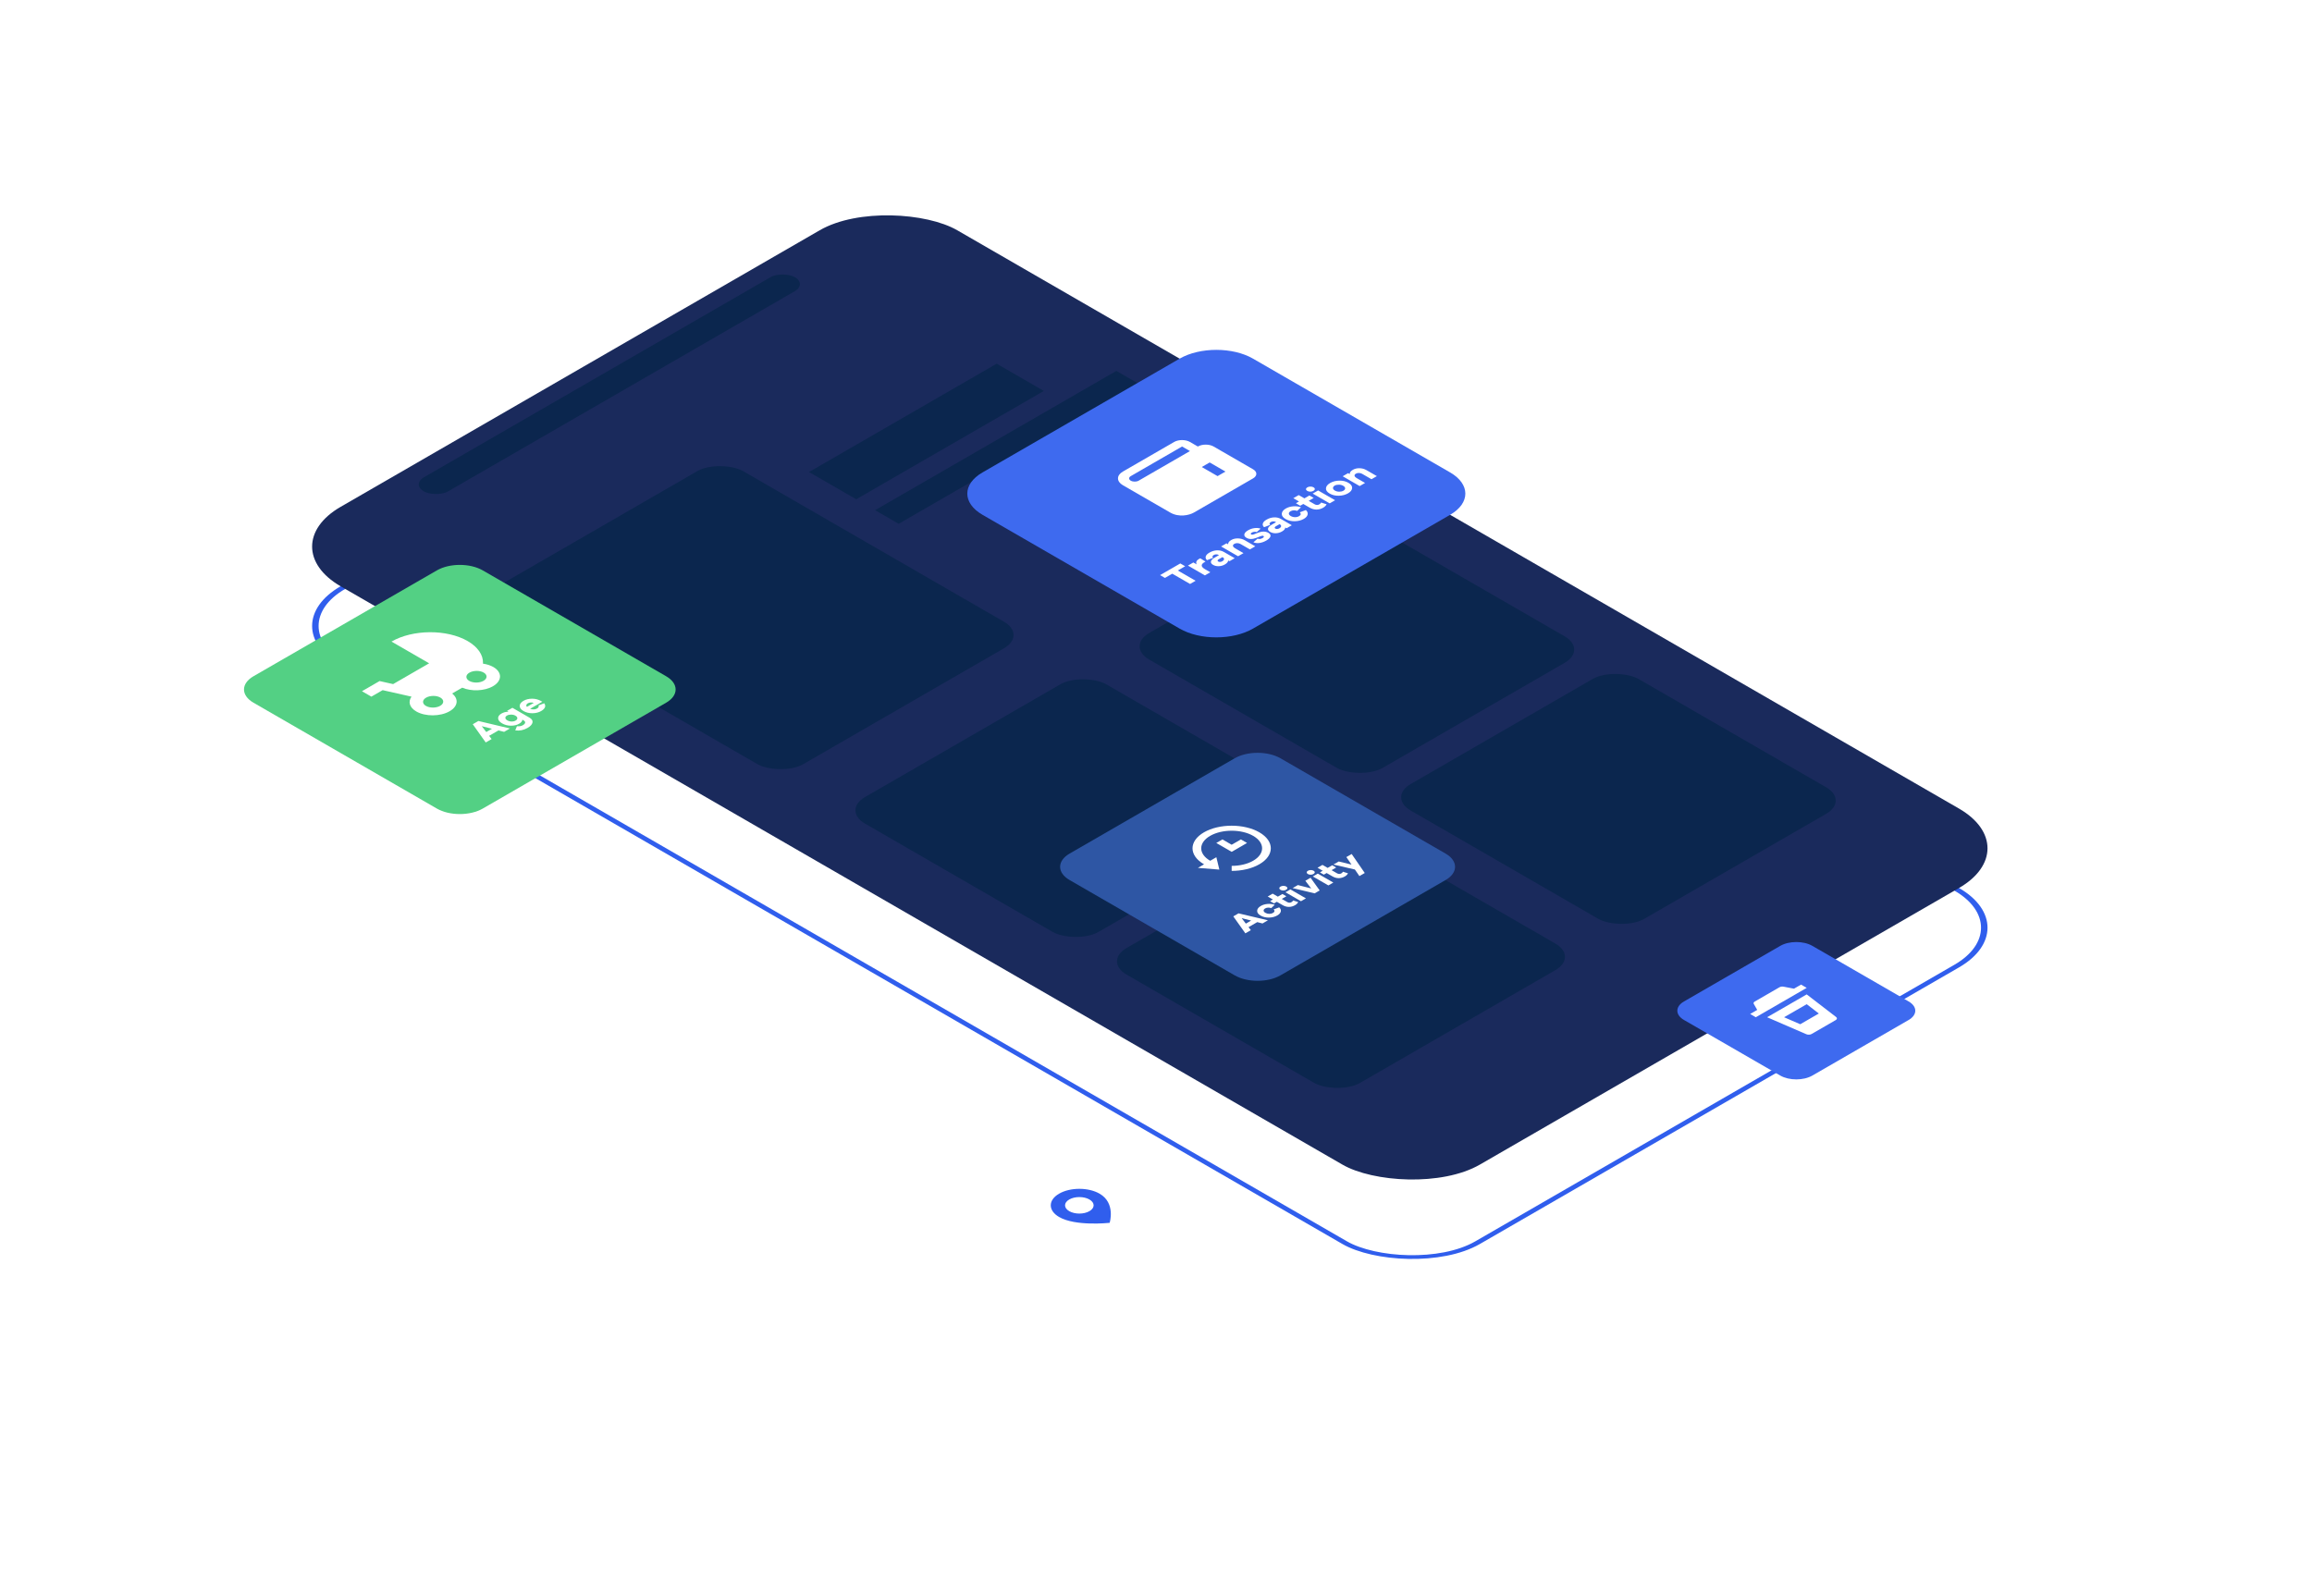 <svg viewBox="0 0 575 397" fill="none" xmlns="http://www.w3.org/2000/svg">
<g transform="matrix(1,0,0,1,60,0)">
<g filter="url(#filter0_d)">
<rect x="1.14" width="175.777" height="325.878" rx="19.092" transform="matrix(0.866 -0.5 0.866 0.5 7.758 156.267)" stroke="white" stroke-width="1.317"/>
<rect x="1.14" width="175.777" height="325.878" rx="19.092" transform="matrix(0.866 -0.5 0.866 0.5 7.758 156.267)" stroke="#305EED" stroke-width="1.317"/>
</g>
<rect width="177.093" height="327.194" rx="19.75" transform="matrix(0.866 -0.5 0.866 0.5 7.605 135.947)" fill="#1A2A5C"/>
<rect width="69.288" height="67.073" rx="6.583" transform="matrix(0.866 -0.5 0.866 0.5 149.413 201.559)" fill="#0B264E"/>
<rect width="69.288" height="67.073" rx="6.583" transform="matrix(0.866 -0.5 0.866 0.5 214.458 239.112)" fill="#0B264E"/>
<rect width="65.439" height="67.073" rx="6.583" transform="matrix(0.866 -0.5 0.866 0.5 220.086 160.755)" fill="#0B264E"/>
<rect width="65.439" height="67.073" rx="6.583" transform="matrix(0.866 -0.5 0.866 0.5 285.131 198.31)" fill="#0B264E"/>
<rect width="70.828" height="88.106" rx="6.583" transform="matrix(0.866 -0.5 0.866 0.5 57.775 149.31)" fill="#0B264E"/>
<rect width="53.891" height="13.555" transform="matrix(0.866 -0.5 0.866 0.5 141.202 117.41)" fill="#0B264E"/>
<rect width="106.558" height="6.971" rx="3.486" transform="matrix(0.866 -0.5 0.866 0.5 42.384 120.476)" fill="#0B264E"/>
<rect width="69.288" height="6.777" transform="matrix(0.866 -0.5 0.866 0.5 157.636 126.898)" fill="#0B264E"/>
<g filter="url(#filter1_d)">
<path d="M184.348 125.414C179.31 122.505 179.31 117.789 184.348 114.88L233.38 86.572C238.418 83.663 246.587 83.663 251.625 86.572L300.657 114.88C305.695 117.789 305.695 122.505 300.656 125.414L251.625 153.722C246.587 156.631 238.418 156.631 233.38 153.722L184.348 125.414Z" fill="#3E6AEF"/>
<g clip-path="url(#clip0)">
<path d="M237.906 108.43L235.944 107.297C234.861 106.672 233.101 106.672 232.019 107.297L219.265 114.661C217.642 115.598 217.642 117.123 219.265 118.06L231.038 124.857C233.197 126.104 235.741 125.54 236.925 124.857L251.641 116.36C252.724 115.736 252.724 114.719 251.641 114.095L241.83 108.43C240.748 107.805 238.988 107.805 237.906 108.43ZM244.774 114.661L242.811 115.794L238.887 113.528L240.849 112.395L244.774 114.661ZM223.189 116.927C222.648 117.239 221.767 117.239 221.227 116.927C220.686 116.615 220.685 116.107 221.227 115.794L233.981 108.43L235.944 109.563L223.189 116.927Z" fill="white"/>
</g>
<path d="M234.755 138.215L232.93 139.268L237.353 141.822L235.974 142.618L231.551 140.064L229.726 141.118L228.515 140.419L233.544 137.515L234.755 138.215ZM238.187 136.398C238.299 136.333 238.412 136.281 238.524 136.243L239.81 137.053L239.566 137.194C238.597 137.754 238.639 138.338 239.693 138.947L241.013 139.709L239.667 140.486L235.446 138.049L236.791 137.272L237.599 137.738C237.369 137.204 237.565 136.757 238.187 136.398ZM240.793 134.816C241.392 134.47 242.009 134.282 242.643 134.253C243.282 134.221 243.868 134.358 244.4 134.666L247.075 136.21L245.779 136.957L245.468 136.778C245.418 137.143 245.143 137.47 244.644 137.758C244.173 138.03 243.666 138.178 243.122 138.2C242.584 138.22 242.107 138.11 241.692 137.87C241.272 137.627 241.095 137.347 241.163 137.03C241.224 136.71 241.533 136.389 242.088 136.069L243.164 135.447L243.08 135.399C242.906 135.298 242.71 135.25 242.491 135.253C242.273 135.25 242.074 135.3 241.894 135.404C241.485 135.64 241.426 135.878 241.718 136.117L240.187 136.7C239.873 136.409 239.769 136.096 239.876 135.763C239.982 135.423 240.288 135.107 240.793 134.816ZM244.013 136.957C244.255 136.818 244.389 136.656 244.417 136.472C244.445 136.287 244.344 136.129 244.114 135.996L244.022 135.943L243.097 136.477C242.929 136.574 242.836 136.676 242.819 136.782C242.802 136.883 242.859 136.97 242.987 137.045C243.122 137.122 243.282 137.153 243.467 137.137C243.652 137.121 243.834 137.061 244.013 136.957ZM246.205 131.691C246.699 131.406 247.257 131.272 247.879 131.288C248.501 131.298 249.076 131.455 249.603 131.759L252.193 133.254L250.856 134.026L248.552 132.696C248.305 132.554 248.039 132.477 247.753 132.468C247.461 132.455 247.209 132.51 246.996 132.633C246.721 132.791 246.604 132.973 246.643 133.177C246.682 133.374 246.901 133.588 247.299 133.818L249.258 134.949L247.913 135.726L243.691 133.288L245.037 132.511L245.44 132.745C245.423 132.346 245.678 131.995 246.205 131.691ZM251.724 132.253L252.766 131.341C253.153 131.499 253.568 131.451 254.011 131.195C254.179 131.098 254.28 131.004 254.314 130.913C254.347 130.816 254.316 130.74 254.221 130.685C254.064 130.594 253.82 130.616 253.49 130.748L252.464 131.146C251.494 131.532 250.675 131.532 250.008 131.146C249.576 130.897 249.4 130.601 249.478 130.258C249.551 129.912 249.857 129.583 250.395 129.272C250.911 128.974 251.446 128.792 252.001 128.724C252.562 128.652 253.069 128.699 253.523 128.864L252.539 129.714C252.377 129.646 252.183 129.622 251.959 129.641C251.74 129.657 251.533 129.722 251.337 129.835C251.169 129.933 251.079 130.023 251.068 130.107C251.056 130.185 251.096 130.25 251.185 130.302C251.337 130.389 251.541 130.384 251.799 130.287L252.993 129.831C253.464 129.656 253.91 129.576 254.33 129.593C254.745 129.606 255.113 129.704 255.432 129.889C255.886 130.151 256.06 130.455 255.954 130.802C255.847 131.148 255.508 131.486 254.936 131.816C254.403 132.124 253.854 132.325 253.288 132.418C252.721 132.506 252.2 132.451 251.724 132.253ZM254.992 126.618C255.592 126.272 256.208 126.084 256.842 126.055C257.481 126.023 258.067 126.16 258.6 126.468L261.274 128.012L259.979 128.759L259.668 128.58C259.617 128.945 259.342 129.272 258.843 129.56C258.373 129.832 257.865 129.98 257.321 130.002C256.783 130.022 256.307 129.912 255.892 129.672C255.471 129.429 255.295 129.149 255.362 128.832C255.424 128.512 255.732 128.191 256.287 127.871L257.363 127.249L257.279 127.201C257.105 127.1 256.909 127.052 256.691 127.055C256.472 127.052 256.273 127.102 256.094 127.206C255.684 127.442 255.625 127.68 255.917 127.919L254.386 128.502C254.072 128.211 253.969 127.898 254.075 127.565C254.182 127.225 254.487 126.909 254.992 126.618ZM258.213 128.759C258.454 128.62 258.588 128.458 258.616 128.274C258.644 128.089 258.544 127.931 258.314 127.798L258.221 127.745L257.296 128.279C257.128 128.376 257.035 128.478 257.019 128.584C257.002 128.685 257.058 128.772 257.187 128.847C257.321 128.924 257.481 128.955 257.666 128.939C257.851 128.923 258.033 128.863 258.213 128.759ZM263.087 125.751C263.558 125.479 263.617 125.16 263.264 124.794L264.769 124.236C265.156 124.582 265.302 124.958 265.207 125.362C265.111 125.767 264.797 126.123 264.265 126.43C263.62 126.803 262.866 126.998 262.003 127.018C261.139 127.031 260.38 126.848 259.724 126.469C259.073 126.094 258.759 125.657 258.782 125.158C258.81 124.657 259.146 124.22 259.791 123.847C260.312 123.546 260.921 123.367 261.616 123.308C262.311 123.25 262.961 123.328 263.567 123.542L262.608 124.445C262.305 124.335 262.014 124.289 261.734 124.309C261.448 124.325 261.193 124.398 260.968 124.527C260.666 124.702 260.523 124.901 260.539 125.124C260.551 125.344 260.71 125.544 261.019 125.722C261.333 125.903 261.68 125.997 262.061 126.003C262.443 126.01 262.785 125.925 263.087 125.751ZM268.563 122.366L269.933 122.798C269.754 123.141 269.474 123.423 269.093 123.643C268.56 123.951 268.002 124.108 267.419 124.114C266.842 124.117 266.278 123.96 265.729 123.643L264.131 122.721L263.366 123.162L262.298 122.546L263.063 122.104L261.65 121.288L262.996 120.511L264.408 121.327L265.653 120.609L266.721 121.225L265.476 121.944L266.94 122.789C267.349 123.025 267.741 123.035 268.117 122.818C268.33 122.695 268.479 122.544 268.563 122.366ZM264.809 119.037C264.803 118.866 264.913 118.715 265.137 118.586C265.361 118.456 265.622 118.393 265.919 118.396C266.222 118.396 266.477 118.456 266.684 118.576C266.897 118.699 267.001 118.846 266.995 119.018C266.99 119.183 266.875 119.33 266.651 119.46C266.426 119.589 266.171 119.656 265.885 119.659C265.594 119.659 265.341 119.597 265.128 119.474C264.915 119.351 264.809 119.206 264.809 119.037ZM272.041 121.795L270.696 122.572L266.474 120.135L267.819 119.358L272.041 121.795ZM270.813 117.503C271.458 117.131 272.212 116.935 273.075 116.916C273.939 116.896 274.696 117.074 275.346 117.45C276.002 117.828 276.313 118.267 276.279 118.765C276.246 119.264 275.907 119.699 275.262 120.072C274.606 120.45 273.843 120.651 272.974 120.674C272.111 120.693 271.351 120.513 270.695 120.135C270.045 119.759 269.737 119.322 269.77 118.824C269.81 118.322 270.157 117.882 270.813 117.503ZM274.127 119.416C274.401 119.257 274.539 119.062 274.539 118.829C274.533 118.592 274.37 118.382 274.051 118.197C273.731 118.013 273.367 117.922 272.958 117.926C272.548 117.922 272.209 117.998 271.94 118.154C271.66 118.316 271.52 118.516 271.52 118.756C271.514 118.992 271.671 119.202 271.991 119.387C272.31 119.571 272.674 119.665 273.084 119.669C273.493 119.665 273.841 119.581 274.127 119.416ZM276.444 114.233C276.937 113.948 277.495 113.814 278.117 113.83C278.74 113.84 279.314 113.997 279.841 114.301L282.431 115.796L281.094 116.568L278.79 115.238C278.543 115.096 278.277 115.019 277.991 115.01C277.7 114.997 277.447 115.052 277.234 115.175C276.959 115.333 276.842 115.515 276.881 115.719C276.92 115.916 277.139 116.13 277.537 116.36L279.496 117.491L278.151 118.268L273.929 115.83L275.275 115.053L275.678 115.287C275.662 114.888 275.917 114.537 276.444 114.233Z" fill="white"/>
</g>
<g filter="url(#filter2_d)">
<path d="M186.629 302.507C184.74 301.416 184.74 299.647 186.629 298.557L206.584 287.036C208.473 285.945 211.536 285.945 213.425 287.036L233.38 298.557C235.269 299.647 235.269 301.416 233.38 302.507L213.425 314.028C211.536 315.118 208.473 315.118 206.584 314.028L186.629 302.507Z" fill="white"/>
</g>
<g clip-path="url(#clip1)">
<path d="M203.408 296.904C200.636 298.504 200.636 301.108 203.404 302.706C207.436 305.055 215.648 304.191 215.974 304.159C215.974 304.159 217.526 299.23 213.461 296.904C210.689 295.304 206.179 295.304 203.408 296.904ZM210.948 301.257C209.559 302.059 207.31 302.059 205.921 301.257C204.532 300.455 204.532 299.157 205.921 298.355C207.31 297.553 209.559 297.553 210.948 298.355C212.336 299.157 212.336 300.455 210.948 301.257Z" fill="#305EED"/>
</g>
<path d="M206.013 218.898C202.865 217.08 202.865 214.132 206.013 212.314L247.063 188.614C250.212 186.796 255.317 186.796 258.466 188.614L299.516 212.314C302.665 214.132 302.665 217.08 299.516 218.898L258.466 242.598C255.317 244.416 250.212 244.416 247.063 242.598L206.013 218.898Z" fill="#2E56A4"/>
<g clip-path="url(#clip2)">
<path d="M242.493 209.675L246.317 211.883L250.142 209.675L248.612 208.792L246.317 210.117L244.023 208.792L242.493 209.675Z" fill="white"/>
<path d="M249.981 205.791C249.399 205.655 248.791 205.551 248.177 205.482C247.565 205.413 246.94 205.378 246.317 205.379C245.693 205.379 245.071 205.414 244.458 205.482C243.84 205.551 243.233 205.656 242.655 205.791C242.062 205.93 241.491 206.103 240.961 206.305C239.871 206.72 238.904 207.277 238.187 207.907C237.834 208.215 237.535 208.544 237.295 208.884C237.061 209.218 236.88 209.568 236.76 209.926C236.642 210.279 236.581 210.641 236.581 211C236.581 211.36 236.642 211.722 236.76 212.074C236.88 212.432 237.06 212.782 237.294 213.115C237.534 213.457 237.834 213.786 238.185 214.093C238.546 214.408 238.965 214.705 239.433 214.975C239.439 214.979 239.447 214.982 239.453 214.986L237.922 215.869L243.258 216.3L242.512 213.22L240.983 214.102C240.977 214.099 240.969 214.095 240.963 214.092C240.598 213.881 240.271 213.65 239.991 213.406C239.718 213.167 239.486 212.911 239.299 212.645C239.117 212.387 238.976 212.114 238.884 211.836C238.791 211.562 238.745 211.281 238.745 211C238.744 210.72 238.791 210.439 238.883 210.165C238.976 209.887 239.117 209.614 239.299 209.354C239.484 209.089 239.718 208.834 239.991 208.594C240.55 208.105 241.304 207.67 242.151 207.348C242.563 207.191 243.007 207.056 243.467 206.948C243.916 206.842 244.389 206.762 244.869 206.708C245.344 206.655 245.832 206.628 246.317 206.628C246.801 206.627 247.287 206.655 247.764 206.708C248.241 206.761 248.713 206.842 249.167 206.948C249.622 207.054 250.063 207.189 250.482 207.347C250.908 207.51 251.308 207.699 251.672 207.909C252.036 208.119 252.363 208.35 252.642 208.594C252.918 208.837 253.151 209.092 253.335 209.355C253.519 209.616 253.658 209.888 253.75 210.165C253.843 210.439 253.89 210.72 253.89 211C253.89 211.28 253.842 211.562 253.751 211.835C253.657 212.113 253.519 212.385 253.336 212.645C253.149 212.911 252.916 213.167 252.643 213.406C252.085 213.894 251.333 214.329 250.484 214.652C250.07 214.81 249.628 214.944 249.168 215.052C248.719 215.157 248.247 215.238 247.765 215.292C247.29 215.345 246.804 215.372 246.318 215.372L246.318 216.621C246.942 216.621 247.567 216.587 248.178 216.518C248.797 216.449 249.404 216.345 249.981 216.209C250.573 216.071 251.143 215.898 251.675 215.695C252.22 215.487 252.734 215.245 253.202 214.975C253.67 214.705 254.09 214.408 254.449 214.094C254.8 213.787 255.1 213.458 255.341 213.116C255.575 212.781 255.756 212.431 255.876 212.073C255.994 211.72 256.054 211.36 256.054 211C256.054 210.641 255.993 210.28 255.875 209.928C255.757 209.572 255.576 209.221 255.341 208.886C255.104 208.548 254.804 208.218 254.448 207.907C254.088 207.592 253.668 207.295 253.202 207.026C252.735 206.756 252.221 206.514 251.674 206.305C251.136 206.1 250.566 205.928 249.981 205.791Z" fill="white"/>
</g>
<path d="M255.337 228.915L253.982 229.697L252.681 229.363L250.511 230.616L251.088 231.367L249.726 232.154L246.724 227.932L248.025 227.181L255.337 228.915ZM251.165 228.977L248.81 228.381L249.849 229.737L251.165 228.977ZM256.597 227.076C257.028 226.827 257.082 226.535 256.759 226.2L258.136 225.689C258.49 226.006 258.624 226.35 258.537 226.72C258.449 227.091 258.162 227.417 257.675 227.698C257.084 228.039 256.394 228.218 255.604 228.236C254.814 228.248 254.119 228.08 253.518 227.734C252.923 227.39 252.636 226.99 252.656 226.534C252.682 226.075 252.99 225.675 253.58 225.334C254.057 225.058 254.614 224.894 255.25 224.841C255.886 224.787 256.482 224.858 257.036 225.054L256.158 225.881C255.881 225.78 255.614 225.738 255.358 225.756C255.096 225.771 254.863 225.838 254.657 225.956C254.38 226.116 254.249 226.298 254.265 226.503C254.275 226.704 254.421 226.886 254.704 227.049C254.991 227.215 255.309 227.301 255.658 227.307C256.007 227.313 256.32 227.236 256.597 227.076ZM261.608 223.978L262.863 224.374C262.699 224.688 262.442 224.945 262.093 225.147C261.606 225.428 261.095 225.572 260.561 225.578C260.033 225.581 259.517 225.437 259.014 225.147L257.552 224.303L256.852 224.707L255.874 224.143L256.575 223.738L255.281 222.992L256.513 222.281L257.806 223.027L258.945 222.37L259.923 222.934L258.784 223.592L260.123 224.365C260.497 224.581 260.857 224.59 261.2 224.391C261.395 224.279 261.531 224.141 261.608 223.978ZM258.173 220.931C258.167 220.774 258.267 220.637 258.473 220.518C258.678 220.4 258.917 220.342 259.189 220.345C259.466 220.345 259.699 220.4 259.889 220.509C260.084 220.622 260.179 220.757 260.174 220.914C260.169 221.065 260.063 221.2 259.858 221.318C259.653 221.437 259.419 221.497 259.158 221.5C258.891 221.5 258.66 221.444 258.465 221.331C258.27 221.219 258.173 221.086 258.173 220.931ZM264.792 223.456L263.56 224.167L259.697 221.936L260.928 221.225L264.792 223.456ZM265.939 218.323L268.209 221.483L266.955 222.207L261.482 220.896L262.783 220.145L266.1 220.985L264.638 219.074L265.939 218.323ZM264.982 217C264.977 216.843 265.077 216.705 265.283 216.587C265.488 216.468 265.726 216.41 265.998 216.413C266.276 216.413 266.509 216.468 266.699 216.578C266.894 216.69 266.989 216.825 266.984 216.982C266.979 217.133 266.873 217.268 266.668 217.386C266.463 217.505 266.229 217.566 265.968 217.569C265.701 217.569 265.47 217.512 265.275 217.4C265.08 217.287 264.982 217.154 264.982 217ZM271.602 219.524L270.37 220.235L266.506 218.004L267.738 217.293L271.602 219.524ZM273.995 216.827L275.25 217.222C275.086 217.536 274.829 217.794 274.48 217.995C273.993 218.277 273.482 218.42 272.949 218.426C272.42 218.429 271.904 218.286 271.402 217.995L269.939 217.151L269.239 217.555L268.261 216.991L268.962 216.587L267.669 215.84L268.9 215.129L270.193 215.876L271.332 215.218L272.31 215.782L271.171 216.44L272.51 217.213C272.885 217.429 273.244 217.438 273.587 217.24C273.782 217.127 273.918 216.989 273.995 216.827ZM276.163 212.42L279.419 217.144L278.087 217.912L276.963 216.277L271.622 215.042L272.946 214.277L276.125 215.055L274.839 213.184L276.163 212.42Z" fill="white"/>
<g filter="url(#filter3_d)">
<path d="M358.811 250.498C356.607 249.225 356.607 247.162 358.811 245.89L382.757 232.065C384.961 230.792 388.534 230.792 390.739 232.065L414.684 245.89C416.888 247.162 416.888 249.225 414.684 250.498L390.739 264.323C388.534 265.596 384.961 265.596 382.757 264.323L358.811 250.498Z" fill="#3E6AEF"/>
<g clip-path="url(#clip3)">
<path d="M386.168 242.713L383.586 242.216C383.229 242.148 382.836 242.201 382.569 242.355L376.406 245.913C376.14 246.067 376.048 246.294 376.167 246.5L377.027 247.991L375.269 249.006L376.675 249.817L389.332 242.51L387.926 241.698L386.168 242.713ZM389.245 254.043C389.641 254.214 390.195 254.191 390.545 253.989L396.558 250.517C396.908 250.315 396.947 249.995 396.651 249.767L389.332 244.134L379.488 249.817L389.245 254.043ZM389.332 246.57L392.346 248.889L387.725 251.557L383.707 249.817L389.332 246.57Z" fill="white"/>
</g>
</g>
<g filter="url(#filter4_d)">
<path d="M47.081 254.699C44.637 253.288 44.637 251 47.081 249.589L78.439 231.485C80.882 230.074 84.845 230.074 87.288 231.485L118.646 249.589C121.09 251 121.09 253.288 118.646 254.699L87.288 272.803C84.845 274.214 80.882 274.214 78.439 272.803L47.081 254.699Z" stroke="url(#paint0_linear)" stroke-width="0.315"/>
</g>
<g opacity="0.5" clip-path="url(#clip4)">
<path d="M80.819 250.963L80.229 249.941L77.194 248.188C77.946 247.45 77.784 246.484 76.687 245.851C75.385 245.099 73.267 245.099 71.964 245.851C70.662 246.603 70.662 247.826 71.964 248.578C73.061 249.211 74.733 249.304 76.013 248.87L79.048 250.623L80.819 250.963Z" fill="white"/>
<path d="M79.539 247.315L80.362 248.154C82.314 247.515 84.116 247.414 84.952 247.896C86.069 248.541 85.374 250.379 82.591 251.986C79.807 253.593 76.624 253.994 75.507 253.35C74.671 252.867 74.847 251.827 75.954 250.699L74.501 250.223C72.99 251.762 72.923 253.221 74.326 254.031C76.312 255.178 80.461 254.579 83.771 252.668C87.081 250.757 88.118 248.361 86.133 247.215C84.729 246.404 82.203 246.443 79.539 247.315Z" fill="white"/>
</g>
<path opacity="0.5" d="M82.612 263.294L83.505 263.81L80.434 265.583L76.278 263.183L77.302 262.592L80.565 264.476L82.612 263.294ZM82.4 260.759C82.876 260.485 83.432 260.34 84.069 260.326C84.706 260.311 85.264 260.443 85.744 260.72C86.228 260.999 86.457 261.323 86.432 261.69C86.407 262.058 86.157 262.379 85.682 262.654C85.198 262.933 84.635 263.081 83.994 263.098C83.358 263.112 82.797 262.98 82.313 262.7C81.834 262.423 81.606 262.101 81.631 261.733C81.66 261.363 81.916 261.038 82.4 260.759ZM84.844 262.17C85.047 262.053 85.148 261.909 85.148 261.737C85.144 261.563 85.024 261.407 84.788 261.271C84.553 261.135 84.284 261.068 83.982 261.071C83.68 261.068 83.43 261.124 83.231 261.239C83.025 261.358 82.921 261.506 82.921 261.683C82.917 261.857 83.033 262.013 83.269 262.149C83.504 262.285 83.773 262.354 84.075 262.356C84.377 262.354 84.633 262.292 84.844 262.17ZM88.532 260.012C88.88 259.812 88.923 259.577 88.662 259.307L89.773 258.895C90.058 259.15 90.166 259.427 90.095 259.726C90.025 260.024 89.793 260.287 89.401 260.514C88.925 260.788 88.369 260.933 87.732 260.947C87.095 260.957 86.535 260.822 86.051 260.542C85.571 260.265 85.34 259.943 85.356 259.575C85.377 259.205 85.625 258.883 86.101 258.608C86.485 258.386 86.934 258.254 87.447 258.211C87.959 258.168 88.439 258.225 88.886 258.383L88.179 259.049C87.955 258.968 87.74 258.934 87.534 258.949C87.323 258.961 87.134 259.014 86.969 259.11C86.746 259.239 86.64 259.386 86.653 259.55C86.661 259.713 86.779 259.859 87.006 259.991C87.238 260.124 87.494 260.194 87.775 260.199C88.057 260.203 88.309 260.141 88.532 260.012ZM89.563 256.609C90.006 256.354 90.461 256.215 90.928 256.194C91.4 256.17 91.832 256.271 92.225 256.498L94.197 257.637L93.242 258.188L93.012 258.056C92.975 258.326 92.772 258.567 92.404 258.779C92.057 258.98 91.683 259.089 91.282 259.105C90.885 259.12 90.533 259.038 90.227 258.862C89.917 258.683 89.787 258.476 89.836 258.242C89.882 258.006 90.109 257.769 90.519 257.533L91.313 257.075L91.251 257.039C91.123 256.965 90.978 256.929 90.816 256.931C90.655 256.929 90.508 256.966 90.376 257.042C90.074 257.217 90.031 257.392 90.246 257.569L89.117 257.999C88.885 257.784 88.809 257.553 88.887 257.307C88.966 257.057 89.191 256.824 89.563 256.609ZM91.939 258.188C92.117 258.086 92.216 257.966 92.237 257.83C92.258 257.694 92.183 257.577 92.014 257.479L91.945 257.44L91.263 257.834C91.139 257.906 91.071 257.981 91.058 258.06C91.046 258.134 91.087 258.198 91.182 258.253C91.282 258.31 91.4 258.333 91.536 258.321C91.672 258.309 91.807 258.265 91.939 258.188ZM95.975 255.55L96.987 255.869C96.854 256.122 96.647 256.33 96.366 256.492C95.973 256.719 95.562 256.835 95.132 256.84C94.706 256.842 94.29 256.726 93.885 256.492L92.706 255.812L92.142 256.138L91.354 255.683L91.918 255.357L90.876 254.755L91.869 254.182L92.911 254.784L93.829 254.254L94.617 254.709L93.699 255.239L94.778 255.862C95.08 256.036 95.37 256.043 95.647 255.883C95.804 255.793 95.913 255.682 95.975 255.55ZM93.206 253.095C93.202 252.968 93.283 252.857 93.448 252.762C93.614 252.666 93.806 252.62 94.025 252.622C94.249 252.622 94.437 252.666 94.59 252.755C94.747 252.845 94.823 252.954 94.819 253.08C94.815 253.202 94.73 253.311 94.565 253.406C94.4 253.502 94.211 253.551 94 253.553C93.785 253.553 93.599 253.508 93.442 253.417C93.285 253.326 93.206 253.219 93.206 253.095ZM98.541 255.129L97.549 255.702L94.435 253.904L95.427 253.331L98.541 255.129ZM97.635 251.963C98.111 251.689 98.667 251.544 99.304 251.53C99.941 251.515 100.499 251.647 100.979 251.924C101.463 252.203 101.692 252.527 101.667 252.894C101.643 253.262 101.392 253.583 100.917 253.858C100.433 254.137 99.871 254.285 99.23 254.302C98.593 254.316 98.032 254.184 97.549 253.904C97.069 253.627 96.841 253.305 96.866 252.937C96.895 252.567 97.151 252.242 97.635 251.963ZM100.079 253.374C100.282 253.257 100.383 253.113 100.383 252.941C100.379 252.767 100.259 252.611 100.024 252.475C99.788 252.339 99.519 252.272 99.217 252.275C98.915 252.272 98.665 252.328 98.467 252.443C98.26 252.562 98.156 252.71 98.156 252.887C98.152 253.061 98.268 253.217 98.504 253.353C98.74 253.489 99.008 253.558 99.31 253.56C99.612 253.558 99.868 253.496 100.079 253.374ZM101.789 249.551C102.152 249.341 102.564 249.242 103.023 249.254C103.482 249.261 103.906 249.377 104.295 249.601L106.205 250.704L105.219 251.274L103.519 250.292C103.337 250.187 103.141 250.131 102.93 250.124C102.715 250.114 102.529 250.155 102.372 250.246C102.169 250.363 102.082 250.496 102.111 250.647C102.14 250.792 102.301 250.95 102.595 251.12L104.04 251.954L103.048 252.527L99.934 250.729L100.926 250.156L101.224 250.328C101.212 250.034 101.4 249.775 101.789 249.551Z" fill="white"/>
<g filter="url(#filter5_d)">
<path d="M380.191 144.67C378.144 143.488 378.144 141.572 380.191 140.391L417.82 118.665C419.866 117.484 423.185 117.484 425.232 118.665L462.861 140.391C464.907 141.572 464.907 143.488 462.861 144.67L425.232 166.395C423.185 167.577 419.866 167.577 417.82 166.395L380.191 144.67Z" stroke="url(#paint1_linear)" stroke-width="0.658"/>
</g>
<g filter="url(#filter6_d)">
<path d="M3.044 172.155C-0.105 170.338 -0.105 167.39 3.044 165.572L48.655 139.239C51.804 137.421 56.909 137.421 60.058 139.239L105.669 165.572C108.818 167.39 108.818 170.338 105.669 172.155L60.058 198.489C56.909 200.307 51.804 200.307 48.655 198.489L3.044 172.155Z" fill="#53D084"/>
<g clip-path="url(#clip5)">
<path d="M58.572 158.593C58.392 158.399 58.207 158.208 57.998 158.025C57.982 158.012 57.965 158 57.95 157.986C57.859 157.906 57.751 157.831 57.655 157.753C57.501 157.63 57.354 157.504 57.187 157.387C56.914 157.193 56.621 157.004 56.307 156.823C53.722 155.331 50.309 154.599 46.882 154.621C43.455 154.644 40.011 155.421 37.367 156.948L46.729 162.353L37.77 167.526L34.402 166.768L30.021 169.297L32.361 170.648L35.164 169.03L42.345 170.649C41.438 171.882 41.827 173.348 43.533 174.333C45.792 175.637 49.509 175.613 51.819 174.279C53.925 173.063 54.124 171.18 52.438 169.868L54.955 168.415C57.227 169.388 60.489 169.273 62.595 168.058C64.906 166.723 64.948 164.577 62.69 163.273C61.952 162.848 61.053 162.579 60.105 162.435C60.107 162.378 60.121 162.321 60.122 162.264C60.131 161.771 60.058 161.275 59.906 160.788C59.748 160.299 59.511 159.819 59.197 159.361C59.173 159.325 59.139 159.292 59.114 159.257L59.115 159.256C59.106 159.243 59.093 159.231 59.084 159.217C58.932 159.008 58.769 158.803 58.584 158.604C58.58 158.6 58.577 158.597 58.572 158.593ZM49.479 172.928C48.489 173.499 46.895 173.51 45.928 172.951C44.96 172.392 44.978 171.472 45.968 170.901C46.958 170.329 48.552 170.318 49.52 170.877C50.487 171.436 50.469 172.356 49.479 172.928ZM60.255 166.706C59.264 167.278 57.671 167.288 56.703 166.73C55.735 166.171 55.754 165.251 56.744 164.679C57.734 164.108 59.327 164.097 60.295 164.656C61.263 165.215 61.245 166.135 60.255 166.706Z" fill="white"/>
</g>
<path d="M66.829 178.564L65.374 179.404L63.976 179.046L61.645 180.392L62.265 181.198L60.802 182.043L57.578 177.509L58.975 176.702L66.829 178.564ZM62.348 178.631L59.818 177.991L60.934 179.447L62.348 178.631ZM67.438 173.42L71.671 175.863C72.288 176.22 72.542 176.633 72.431 177.104C72.321 177.575 71.916 178.013 71.216 178.417C70.235 178.983 69.21 179.19 68.141 179.037L68.562 178.011C68.904 178.03 69.185 178.021 69.406 177.983C69.626 177.944 69.841 177.865 70.051 177.744C70.37 177.559 70.552 177.359 70.596 177.143C70.651 176.926 70.525 176.729 70.216 176.551L69.91 176.374C69.899 176.75 69.629 177.09 69.1 177.396C68.538 177.72 67.854 177.879 67.05 177.873C66.245 177.86 65.52 177.668 64.875 177.295C64.236 176.926 63.905 176.509 63.883 176.045C63.867 175.577 64.14 175.181 64.702 174.856C65.231 174.551 65.821 174.395 66.471 174.389L66.115 174.183L67.438 173.42ZM68.248 176.589C68.524 176.43 68.662 176.236 68.662 176.007C68.662 175.771 68.505 175.563 68.191 175.381C67.882 175.203 67.524 175.114 67.116 175.114C66.713 175.111 66.374 175.189 66.099 175.348C65.807 175.517 65.669 175.714 65.686 175.94C65.697 176.163 65.859 176.365 66.173 176.546C66.493 176.731 66.846 176.826 67.231 176.832C67.617 176.839 67.956 176.758 68.248 176.589ZM74.536 171.718L74.875 171.914L71.833 173.67C72.136 173.781 72.439 173.832 72.742 173.823C73.045 173.813 73.307 173.745 73.527 173.618C73.941 173.379 74.076 173.116 73.932 172.83L75.346 172.291C75.6 172.641 75.657 172.983 75.52 173.317C75.382 173.645 75.07 173.948 74.585 174.228C73.974 174.582 73.252 174.763 72.419 174.773C71.582 174.779 70.841 174.596 70.196 174.224C69.556 173.855 69.242 173.428 69.253 172.945C69.264 172.461 69.578 172.041 70.196 171.684C70.796 171.338 71.502 171.163 72.312 171.159C73.122 171.156 73.864 171.342 74.536 171.718ZM71.27 172.305C71.078 172.416 70.956 172.553 70.907 172.715C70.857 172.878 70.904 173.035 71.047 173.188L72.758 172.2C72.483 172.111 72.216 172.077 71.957 172.1C71.698 172.122 71.469 172.19 71.27 172.305Z" fill="white"/>
</g>
</g>
<defs>
<filter id="filter0_d" x="13.051" y="68.362" width="425.835" height="249.722" filterUnits="userSpaceOnUse" color-interpolation-filters="sRGB">
<feFlood flood-opacity="0" result="BackgroundImageFix"/>
<feColorMatrix in="SourceAlpha" type="matrix" values="0 0 0 0 0 0 0 0 0 0 0 0 0 0 0 0 0 0 127 0"/>
<feOffset/>
<feGaussianBlur stdDeviation="2.287"/>
<feColorMatrix type="matrix" values="0 0 0 0 0.188 0 0 0 0 0.369 0 0 0 0 0.929 0 0 0 1 0"/>
<feBlend mode="normal" in2="BackgroundImageFix" result="effect1_dropShadow"/>
<feBlend mode="normal" in="SourceGraphic" in2="effect1_dropShadow" result="shape"/>
</filter>
<filter id="filter1_d" x="101.569" y="8.023" width="281.867" height="229.515" filterUnits="userSpaceOnUse" color-interpolation-filters="sRGB">
<feFlood flood-opacity="0" result="BackgroundImageFix"/>
<feColorMatrix in="SourceAlpha" type="matrix" values="0 0 0 0 0 0 0 0 0 0 0 0 0 0 0 0 0 0 127 0"/>
<feOffset dy="2.633"/>
<feGaussianBlur stdDeviation="39.5"/>
<feColorMatrix type="matrix" values="0 0 0 0 0.188 0 0 0 0 0.369 0 0 0 0 0.929 0 0 0 0.52 0"/>
<feBlend mode="normal" in2="BackgroundImageFix" result="effect1_dropShadow"/>
<feBlend mode="normal" in="SourceGraphic" in2="effect1_dropShadow" result="shape"/>
</filter>
<filter id="filter2_d" x="106.211" y="209.85" width="207.587" height="186.629" filterUnits="userSpaceOnUse" color-interpolation-filters="sRGB">
<feFlood flood-opacity="0" result="BackgroundImageFix"/>
<feColorMatrix in="SourceAlpha" type="matrix" values="0 0 0 0 0 0 0 0 0 0 0 0 0 0 0 0 0 0 127 0"/>
<feOffset dy="2.633"/>
<feGaussianBlur stdDeviation="39.5"/>
<feColorMatrix type="matrix" values="0 0 0 0 0.325 0 0 0 0 0.816 0 0 0 0 0.518 0 0 0 1 0"/>
<feBlend mode="normal" in2="BackgroundImageFix" result="effect1_dropShadow"/>
<feBlend mode="normal" in="SourceGraphic" in2="effect1_dropShadow" result="shape"/>
</filter>
<filter id="filter3_d" x="260.983" y="138.141" width="251.529" height="226.517" filterUnits="userSpaceOnUse" color-interpolation-filters="sRGB">
<feFlood flood-opacity="0" result="BackgroundImageFix"/>
<feColorMatrix in="SourceAlpha" type="matrix" values="0 0 0 0 0 0 0 0 0 0 0 0 0 0 0 0 0 0 127 0"/>
<feOffset dy="3.206"/>
<feGaussianBlur stdDeviation="48.087"/>
<feColorMatrix type="matrix" values="0 0 0 0 0 0 0 0 0 0 0 0 0 0 0 0 0 0 1 0"/>
<feBlend mode="normal" in2="BackgroundImageFix" result="effect1_dropShadow"/>
<feBlend mode="normal" in="SourceGraphic" in2="effect1_dropShadow" result="shape"/>
</filter>
<filter id="filter4_d" x="-33.945" y="153.948" width="233.617" height="201.658" filterUnits="userSpaceOnUse" color-interpolation-filters="sRGB">
<feFlood flood-opacity="0" result="BackgroundImageFix"/>
<feColorMatrix in="SourceAlpha" type="matrix" values="0 0 0 0 0 0 0 0 0 0 0 0 0 0 0 0 0 0 127 0"/>
<feOffset dy="2.633"/>
<feGaussianBlur stdDeviation="39.5"/>
<feColorMatrix type="matrix" values="0 0 0 0 0.188 0 0 0 0 0.369 0 0 0 0 0.929 0 0 0 0.8 0"/>
<feBlend mode="normal" in2="BackgroundImageFix" result="effect1_dropShadow"/>
<feBlend mode="normal" in="SourceGraphic" in2="effect1_dropShadow" result="shape"/>
</filter>
<filter id="filter5_d" x="299.252" y="41.179" width="244.548" height="207.969" filterUnits="userSpaceOnUse" color-interpolation-filters="sRGB">
<feFlood flood-opacity="0" result="BackgroundImageFix"/>
<feColorMatrix in="SourceAlpha" type="matrix" values="0 0 0 0 0 0 0 0 0 0 0 0 0 0 0 0 0 0 127 0"/>
<feOffset dy="2.633"/>
<feGaussianBlur stdDeviation="39.5"/>
<feColorMatrix type="matrix" values="0 0 0 0 0.188 0 0 0 0 0.369 0 0 0 0 0.929 0 0 0 0.8 0"/>
<feBlend mode="normal" in2="BackgroundImageFix" result="effect1_dropShadow"/>
<feBlend mode="normal" in="SourceGraphic" in2="effect1_dropShadow" result="shape"/>
</filter>
<filter id="filter6_d" x="-78.318" y="61.508" width="265.349" height="219.979" filterUnits="userSpaceOnUse" color-interpolation-filters="sRGB">
<feFlood flood-opacity="0" result="BackgroundImageFix"/>
<feColorMatrix in="SourceAlpha" type="matrix" values="0 0 0 0 0 0 0 0 0 0 0 0 0 0 0 0 0 0 127 0"/>
<feOffset dy="2.633"/>
<feGaussianBlur stdDeviation="39.5"/>
<feColorMatrix type="matrix" values="0 0 0 0 0.325 0 0 0 0 0.816 0 0 0 0 0.518 0 0 0 1 0"/>
<feBlend mode="normal" in2="BackgroundImageFix" result="effect1_dropShadow"/>
<feBlend mode="normal" in="SourceGraphic" in2="effect1_dropShadow" result="shape"/>
</filter>
<linearGradient id="paint0_linear" x1="62.624" y1="240.459" x2="82.864" y2="275.515" gradientUnits="userSpaceOnUse">
<stop stop-color="white" stop-opacity="0.11"/>
<stop offset="1" stop-color="white" stop-opacity="0.19"/>
</linearGradient>
<linearGradient id="paint1_linear" x1="398.72" y1="129.363" x2="421.526" y2="168.864" gradientUnits="userSpaceOnUse">
<stop stop-color="white" stop-opacity="0.11"/>
<stop offset="1" stop-color="white" stop-opacity="0.19"/>
</linearGradient>
<clipPath id="clip0">
<rect width="27.189" height="27.189" transform="matrix(0.866 -0.5 0.866 0.5 209.705 114.806)" fill="white"/>
</clipPath>
<clipPath id="clip1">
<rect width="17.413" height="17.413" fill="white" transform="matrix(0.866 -0.5 0.866 0.5 194.611 300.532)"/>
</clipPath>
<clipPath id="clip2">
<rect width="21.198" height="21.198" fill="white" transform="matrix(0.866 -0.5 0.866 0.5 227.194 211.442)"/>
</clipPath>
<clipPath id="clip3">
<rect width="19.487" height="19.487" fill="white" transform="matrix(0.866 -0.5 0.866 0.5 369.643 248.194)"/>
</clipPath>
<clipPath id="clip4">
<rect width="16.36" height="16.36" fill="white" transform="matrix(0.866 -0.5 0.866 0.5 63.7 249.259)"/>
</clipPath>
<clipPath id="clip5">
<rect width="39.5" height="39.5" fill="white" transform="matrix(0.866 -0.5 0.866 0.5 12.737 165.243)"/>
</clipPath>
</defs>
</svg>
